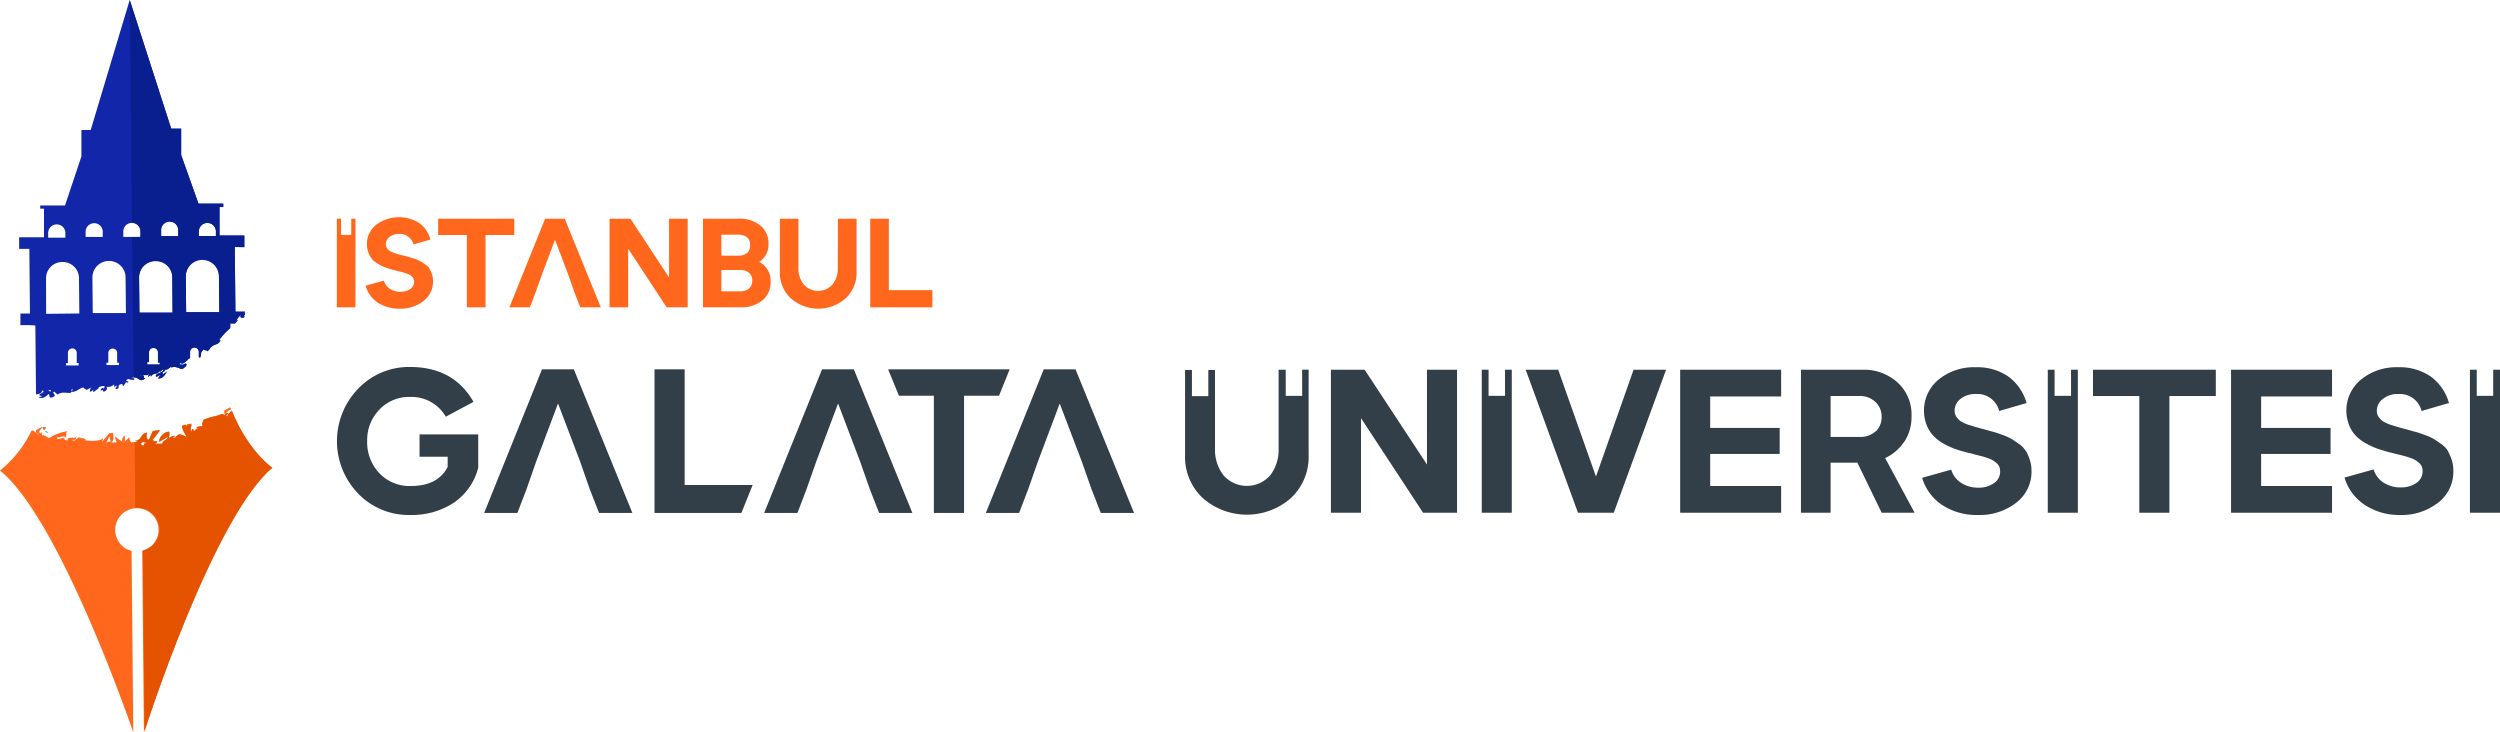 <svg xmlns="http://www.w3.org/2000/svg" viewBox="0 0 411.52 120.53"><defs><style>.cls-1{fill:#009fe3;}.cls-2{fill:#1226aa;}.cls-3{fill:#ff671d;}.cls-4{fill:#e65300;}.cls-5{fill:#0a1f8f;}.cls-6{fill:#323e48;}</style></defs><title>Varlık 1</title><g id="katman_2" data-name="katman 2"><g id="katman_1-2" data-name="katman 1"><path class="cls-1" d="M7.91,71.2A.81.81,0,0,0,7.43,71c.17.17.34.26.48.16"/><path class="cls-1" d="M7.52,70.35l-.42-.09L7,70.41c.08.12.16.25.25.36a.91.91,0,0,0,.32-.42"/><path class="cls-1" d="M6.82,70.21l0,.09.13,0-.18,0"/><path class="cls-1" d="M29.87,60.19c.24-.31.67-.85,1-.81v-.46c-.36.2-.72.4-1.08.58a1.13,1.13,0,0,0,.08.69"/><path class="cls-2" d="M5.82,53.58l.11,11.34c.5-.07,1-.15,1-.67.53.36.06.24-.52.79l.55.24c-.21.06-.39,0-.61.13.73.36,1.32-.25,1.66-.56.28.12-.12.79.61.54,1-.31-.29-.72.33-.91l.52.47c.75-.52,1.4-.24,2.09-.27a.46.46,0,0,0,.24-.2h0l0-.06c0-.17-.19-.31.2-.37l-.2.37a.13.13,0,0,1,0,.06c.76.14,1.42-.75,2-.68-.1.13.37.27.47.39l.9-.51c-.4.22-.32.52-.35.82.3-.08.41-.27.62-.35-.11.13-.22.26,0,.36.31-.22.61-.45.91-.7a.54.54,0,0,0-.29,0c.25-.06.76-.38,1.17-.22,0,.13-.1.26-.11.38-.38-.25-.49.07-.59.33.69-.22.19,0,.57.17.49-.13.61-.57.42-.79a1.5,1.5,0,0,0,1.27-.41v.43c.17-.08.33-.18.49-.27l-.3.61c1.07,0,0-.74,1.16-.82l.1.35c.4-.25.37-.88.82-.55.35-.32-.84-.3.1-.64a1.7,1.7,0,0,0,.91.14c.25-.26-.36-.34-.54-.23,1.37-.63,1.27.9,2.4,0-.52-.1.14-.78-.89-.43.41-.37,1.14.19,1.51-.38l-.17.56c.19-.06.34-.3.41-.39l.09.35c.4-.83,1.28-.16,1.34-1.07,0,.7.45-.21.78-.1-.31.67-1.47.57-1.31,1.16.3.08.41-.28.71-.2.12-.14.2-.19.05,0h-.05a1.37,1.37,0,0,0-.33.52c.94,0,1.12-.83,1.53-1.18l-.78.49c-.16-.58.33-.26.39-.8.54.12.67-.45,1.09-.42-.09,0-.07.09-.16.13.9-.4,1.55.33,1.93.17s.9-.73.54-.83c.21-.29-1.1.75-.94-.2.75.45.87-.38,1.63-.73v-1a.73.73,0,0,1,.72-.73.71.71,0,0,1,.73.71v.86l.21.11c.33-.94-.13-.57.65-1.47-.2.39.62.09.48.42a1.26,1.26,0,0,0,.59-.68v.06c.86-.8,1-.25,1.66-1.15L36.05,56A11.87,11.87,0,0,1,37.9,54v-.76h.79a6.8,6.8,0,0,0,.5-.59l-.45.24c.17,0,.48-.84.95-1,0,0,.05-.06.08,0l-.08,0c0,.07-.09.23-.16.28a.6.6,0,0,0,.73,0l-.13-.3.19,0v-.28c-.08,0-.13-.09,0-.23v-.06H38.75l-.1-10.64,1.57,0,0-1.91-4.09,0,0-4.71h.62v-.54l-4.08,0-2.85-8,0-4.34H28.18L21.35,0,14.93,21.4H13.4l0,4.35-2.7,8.07-4.08,0v.53h.62l0,4.71-4.09,0,0,1.91H4.83l.1,10.64-1.57,0,0,1.91,1.57,0M32.73,38a1.41,1.41,0,0,1,2.81,0v.88l-2.82,0Zm-2.15,7.52a2.73,2.73,0,0,1,5.46,0l.06,5.93-5.46,0Zm-11,14.57-2.06,0v-.39h.31l0-1.68a.73.73,0,0,1,1.45,0l0,1.68h.31ZM26.29,60l-2.06,0v-.4h.3V58a.71.71,0,0,1,.71-.73A.72.72,0,0,1,26,58l0,1.68h.31Zm.23-22a1.41,1.41,0,1,1,2.81,0v.87l-2.81,0ZM25.6,43a2.66,2.66,0,0,1,2.76,2.56l.05,5.93-5.46,0-.06-5.93A2.66,2.66,0,0,1,25.6,43M20.3,38.1a1.41,1.41,0,1,1,2.82,0V39l-2.82,0Zm.37,7.58.06,5.85-5.46,0-.06-5.85a2.73,2.73,0,0,1,5.46,0m-6.58-7.52a1.41,1.41,0,0,1,1.4-1.42,1.4,1.4,0,0,1,1.42,1.39V39L14.1,39Zm-1.16,22-2.06,0v-.39h.31l0-1.68a.74.74,0,0,1,.72-.74.73.73,0,0,1,.73.72v1.68h.32Zm-5-21.92a1.42,1.42,0,0,1,2.83,0v.88l-2.83,0Zm-.35,7.51a2.66,2.66,0,0,1,2.7-2.62A2.67,2.67,0,0,1,13,45.68l.06,5.92-5.47.06Zm.76,18.45c.11.55-.2,0-.61.13.2,0,.41-.13.61-.13"/><path class="cls-3" d="M7.52,70.35l-.22,0-.11,0-.09,0L7,70.41c.08.12.16.25.25.36a.91.91,0,0,0,.32-.42"/><path class="cls-3" d="M6.82,70.21l0,.09.13,0-.18,0"/><path class="cls-3" d="M37,68.25c.26-.33.74-.93,1.07-.79-.05-.14-.11-.27-.16-.42l-.26.13c-.24.14-.48.27-.73.39a1.31,1.31,0,0,0,.08.69"/><path class="cls-3" d="M38.14,67.59c-.28.35-.8.74-.71,1-.63-.28.63-.5-.07-.64-.26.14-.29.36-.37.5.07-.29-.4-.21-.53-.29-.86.38-1.45.39-2.39.72,0,0,.07,0,0,0h0l0,0-.27.1h0l-.29.11c-.21.4-.31.88-.13,1-.55.21-.65,0-1.08.28.91.22-.18,0-.11.48-.47.21-.24-.18-.5-.23-.06.07-.21.29-.18.43a.61.61,0,0,0,.33.1c-.23,0-.32,0-.33-.1-.36-.25.12-.93-.06-1.32l-.73.2.05.18-.14,0,0-.2-.71.19a4,4,0,0,0,.76,1.66c0,.3-.56-.2-.78-.18-.75-.33-.89.6-1.47.53.12-.11.23-.24.35-.36-.11-.09-.86.21-1,.4,0-.16.24-.93,0-1.09-.95.08-1.7,1.17-1.57,1.65.47-.24.93-.52,1.39-.77.13.41-1,.6-.84,1.1-.47,0-.94,0-1.4,0,.17,0,.68-.23.44-.43-.58.1-.31,0-.73-.18a10.1,10.1,0,0,0,1.08-1.39l.15-.25-1.13.16c-.31.58-.53,1.19-.64,1.44-.54,0-.44-1-.34-1.16-1,0-.89,1.36-1.95,1.32l.41.17c-.24.11-1.16,0-1.05.13-.22-.23-.43-.79-.21-1l-.89.89c.13-.1,0-.82.07-1-.36,0-.61.86-.37,1-.74-.51-.55-.23-1.14-.85-.21.06,0,.78.18.86a1.29,1.29,0,0,1-1,0,0,0,0,0,1,0,0v0c-.25-.09-.43-.15-.78.25l.54-1.2.24,1h0c.56-.22.46-.91.39-1.51H18l-1.21,1.46A4.91,4.91,0,0,0,17,72c-.16.66-2.14.64-3.09.46h.15c.21-.2-.59-.46-1-.27.07-.12.14-.08.28-.07-.58-.55-.93.9-1.52.25.58.14.73-.12.73-.38-.51.2-1.59-.21-1.46.58-.29-.2-.58-.14-.5-.52l-1.25.27c.1-.06.2-.27-.13-.38.65.21,1.39-.4,1.67.14.08-.47-.13-.75.23-1.1a7.43,7.43,0,0,0-3,1.13l-1.06-.54-.09.2-.1-.57c-.15.1-.27.18-.29.13s0-.12.11-.18a.57.57,0,0,0-.31.07.51.51,0,0,0,0,.21c-.11-.09-.1-.16,0-.21A1.48,1.48,0,0,1,7,70.41l-.07-.11c-.6.24-1.3.54-.89,1l.39.29A1.35,1.35,0,0,1,6,71.29l-.58-.45-.25.1A19,19,0,0,1,0,77.46C9.35,85,20.46,116.27,21.94,120.53l-.28-29.84a3.57,3.57,0,1,1,1.75,0l.28,29.84C25.1,116.23,35.62,84.75,44.83,77c0,0-4-2.7-6.69-9.45M24.09,73c-.65-.17-.06.44-.77.31-.23-.49,0-.4.39-.62a.8.8,0,0,1,.2-.14,1.21,1.21,0,0,1-.2.14c-.15.17.52.12.38.31"/><path class="cls-3" d="M7.91,71.2A.81.81,0,0,0,7.43,71c.17.17.34.26.48.16"/><path class="cls-4" d="M38.14,67.59c-.29.34-.8.74-.71,1-.63-.28.63-.5-.08-.64-.25.14-.28.36-.36.5.07-.29-.4-.21-.53-.29-.86.38-1.45.39-2.39.72,0,0,.07,0,0,0h0l0,0-.26.1h0l-.29.11c-.2.4-.31.88-.13,1-.55.21-.65,0-1.08.28.91.22-.18,0-.11.48-.47.21-.24-.18-.5-.23-.06.07-.21.29-.18.43a.61.61,0,0,0,.33.1c-.23,0-.32,0-.33-.1-.36-.25.12-.93-.06-1.32l-.73.2.05.18-.14,0,0-.2-.71.19a4.08,4.08,0,0,0,.76,1.66c0,.3-.56-.2-.78-.18-.75-.33-.89.6-1.47.53.12-.11.23-.24.35-.36-.11-.09-.86.21-1,.4,0-.16.24-.93,0-1.09-.95.08-1.7,1.17-1.57,1.65.47-.24.93-.52,1.39-.77.13.41-1,.6-.84,1.1-.47,0-.94,0-1.4,0,.17,0,.69-.23.44-.43-.58.1-.31,0-.73-.18a10.1,10.1,0,0,0,1.08-1.39l.15-.25-1.13.16c-.31.58-.53,1.19-.64,1.44-.54,0-.44-1-.34-1.16-1,0-.89,1.36-1.95,1.32l.41.17a1.67,1.67,0,0,1-.5.05l.1,10.82.32,0a3.55,3.55,0,0,1,.94,7l.28,29.84C25.1,116.23,35.62,84.75,44.83,77c0,0-4-2.71-6.69-9.45M23.32,73.31c-.23-.49,0-.4.39-.62-.15.17.52.12.38.31-.65-.17-.06.44-.77.31"/><path class="cls-5" d="M22,62.5h0c.09-.1.05-.16,0-.21Z"/><path class="cls-5" d="M40.22,40.7l0-1.91-4.09,0,0-4.71h.62v-.54l-4.08,0-2.85-8,0-4.34H28.18L21.36,0l.35,36.66a1.41,1.41,0,0,1,1.41,1.4V39l-1.4,0L22,62.13c.85-.09.92.92,1.89.16-.52-.1.14-.78-.89-.43.41-.37,1.14.19,1.51-.38l-.17.56c.19-.06.34-.3.41-.39l.09.35c.4-.83,1.28-.16,1.34-1.07,0,.7.45-.21.78-.1-.31.67-1.47.57-1.31,1.16.3.08.41-.28.71-.2.12-.14.2-.19.05,0h-.05a1.37,1.37,0,0,0-.33.52c.94,0,1.12-.83,1.53-1.18l-.78.49c-.16-.58.33-.26.39-.8.54.11.67-.45,1.09-.42-.09,0-.07.09-.16.13.9-.4,1.55.33,1.93.17s.9-.73.54-.83c.21-.29-1.1.75-.94-.2.75.45.87-.38,1.63-.73v-1a.73.73,0,0,1,.72-.73.71.71,0,0,1,.73.71v.86l.21.11c.33-.94-.13-.57.65-1.47-.2.39.62.09.48.42a1.26,1.26,0,0,0,.59-.68v.06c.86-.8,1-.25,1.66-1.16L36.05,56A11.87,11.87,0,0,1,37.9,54v-.76h.79a6.8,6.8,0,0,0,.5-.59l-.45.24c.17,0,.48-.84.95-1,0,.07-.09.23-.16.28a.6.6,0,0,0,.73,0l-.13-.3.19,0v-.28c-.08,0-.13-.09,0-.23v-.06H38.75l-.1-10.64ZM26.29,60l-2.06,0v-.4h.3V58a.71.71,0,0,1,.71-.73A.72.72,0,0,1,26,58l0,1.68h.31Zm2.12-8.56-5.46,0-.06-5.93a2.74,2.74,0,0,1,5.47,0Zm.93-12.57-2.81,0V38a1.41,1.41,0,1,1,2.81,0Zm3.39-.9a1.41,1.41,0,0,1,2.81,0v.88l-2.82,0Zm3.37,13.4-5.46,0-.06-5.93a2.73,2.73,0,0,1,5.46,0Z"/><path class="cls-3" d="M70.75,44.27a2.24,2.24,0,0,0-.68-.7c-.32-.22-.57-.4-.76-.51a5.32,5.32,0,0,0-.92-.41c-.42-.15-.71-.25-.88-.29l-.89-.25L66.11,42l-.52-.14-.47-.15a2.56,2.56,0,0,1-.46-.16l-.37-.17a2,2,0,0,1-.33-.23c-.08-.08-.15-.17-.23-.26a1,1,0,0,1-.16-.31,1.16,1.16,0,0,1-.06-.38,1.51,1.51,0,0,1,.6-1.19,2.38,2.38,0,0,1,1.59-.5,2.29,2.29,0,0,1,2.36,1.73l2.79-.81A5,5,0,0,0,69,36.7a6.26,6.26,0,0,0-7.08.31,3.93,3.93,0,0,0-1.52,3.16,3.83,3.83,0,0,0,.28,1.51,3.56,3.56,0,0,0,.69,1.11,4.7,4.7,0,0,0,1.08.78,9.86,9.86,0,0,0,1.2.54c.36.12.79.25,1.29.37l.68.17.69.18a5.5,5.5,0,0,1,.57.18,3.21,3.21,0,0,1,.54.22c.11.07.23.17.38.29a1,1,0,0,1,.29.38,1.45,1.45,0,0,1-.55,1.67,2.73,2.73,0,0,1-1.64.46,3.07,3.07,0,0,1-1.72-.49,2.49,2.49,0,0,1-1-1.35l-3,.84a5,5,0,0,0,2,2.78,6.38,6.38,0,0,0,3.62,1,6.08,6.08,0,0,0,3.9-1.25,4,4,0,0,0,1.58-3.27,3.54,3.54,0,0,0-.18-1.14,4.37,4.37,0,0,0-.4-.89"/><polygon class="cls-3" points="84.65 36 72.12 36 72.12 38.69 76.85 38.69 76.85 50.59 79.92 50.59 79.92 38.69 84.65 38.69 84.65 36"/><polygon class="cls-3" points="110.13 45.67 103.78 36 100.34 36 100.34 50.59 103.4 50.59 103.4 40.94 109.74 50.59 113.2 50.59 113.2 36 110.13 36 110.13 45.67"/><path class="cls-3" d="M125,43.09a3.36,3.36,0,0,0,1.5-2.92,3.76,3.76,0,0,0-1.34-3.05A5.35,5.35,0,0,0,121.57,36h-5.85V50.59h6.21a5.46,5.46,0,0,0,3.54-1.12,3.77,3.77,0,0,0,1.38-3.07,3.53,3.53,0,0,0-1.9-3.31m-6.21-4.46h2.83a2.19,2.19,0,0,1,1.36.4,1.56,1.56,0,0,1,.54,1.33,1.54,1.54,0,0,1-.54,1.32,2.2,2.2,0,0,1-1.36.41h-2.83Zm4.5,8.91a2.31,2.31,0,0,1-1.39.42h-3.11V44.44h3.11a2.25,2.25,0,0,1,1.39.43,1.52,1.52,0,0,1,.58,1.32,1.57,1.57,0,0,1-.58,1.35"/><path class="cls-3" d="M137.91,44.09a4.24,4.24,0,0,1-.85,2.71,3.18,3.18,0,0,1-4.78,0,4.24,4.24,0,0,1-.85-2.71V36h-3.06v8.69a5.75,5.75,0,0,0,1.82,4.43,6.83,6.83,0,0,0,9,0A5.75,5.75,0,0,0,141,44.69V36h-3.07Z"/><polygon class="cls-3" points="146.31 47.76 146.31 36 143.25 36 143.25 50.59 153.48 50.59 153.48 47.76 146.31 47.76"/><polygon class="cls-3" points="89.73 36 83.85 50.59 87.23 50.59 88.14 48.19 89.13 45.4 91.34 39.52 91.38 39.52 93.61 45.4 94.58 48.19 95.52 50.59 98.9 50.59 92.96 36 89.73 36"/><polygon class="cls-3" points="57.82 38.67 56.14 38.67 56.14 36 55.45 36 55.45 50.59 58.51 50.59 58.51 36 57.82 36 57.82 38.67"/><path class="cls-6" d="M69.06,75.18h4.63v1.69C72.56,79,70.54,80,67.61,80a6.84,6.84,0,0,1-5.17-2.11,7.38,7.38,0,0,1-2-5.32,7.14,7.14,0,0,1,2-5.13,6.67,6.67,0,0,1,5.06-2.1,6.51,6.51,0,0,1,5.88,3.25l4.56-2.44q-3.27-5.73-10.4-5.74A11.55,11.55,0,0,0,58.94,64a12.42,12.42,0,0,0,0,17.23,11.54,11.54,0,0,0,8.6,3.54,12.58,12.58,0,0,0,7.13-2A9.93,9.93,0,0,0,78.72,77V71.5H69.06Z"/><polygon class="cls-6" points="89.22 60.79 79.7 84.43 85.17 84.43 86.66 80.55 88.24 76.02 91.82 66.5 91.89 66.5 95.51 76.02 97.09 80.55 98.61 84.43 104.09 84.43 94.46 60.79 89.22 60.79"/><polygon class="cls-6" points="135.32 60.79 125.79 84.43 131.27 84.43 132.75 80.55 134.34 76.02 137.92 66.5 137.99 66.5 141.6 76.02 143.19 80.55 144.71 84.43 150.18 84.43 140.55 60.79 135.32 60.79"/><polygon class="cls-6" points="171.81 60.79 162.28 84.43 167.75 84.43 169.24 80.55 170.83 76.02 174.41 66.5 174.47 66.5 178.09 76.02 179.68 80.55 181.2 84.43 186.67 84.43 177.04 60.79 171.81 60.79"/><polygon class="cls-6" points="112.7 60.79 107.74 60.79 107.74 84.43 122.04 84.43 123.89 79.84 112.7 79.84 112.7 60.79"/><polygon class="cls-6" points="166.2 60.79 146.19 60.79 147.97 65.14 153.72 65.14 153.72 84.43 158.69 84.43 158.69 65.14 164.45 65.14 166.2 60.79"/><polygon class="cls-6" points="234.89 76.46 224.63 60.86 219.08 60.86 219.08 84.4 224.03 84.4 224.03 68.83 234.25 84.4 239.84 84.4 239.84 60.86 234.89 60.86 234.89 76.46"/><polygon class="cls-6" points="262.71 78.45 256.49 60.86 251.14 60.86 259.75 84.4 265.64 84.4 274.25 60.86 268.9 60.86 262.71 78.45"/><polygon class="cls-6" points="276.57 84.4 293.19 84.4 293.19 80 281.51 80 281.51 74.72 292.95 74.72 292.95 70.44 281.51 70.44 281.51 65.26 293.19 65.26 293.19 60.86 276.57 60.86 276.57 84.4"/><path class="cls-6" d="M313.47,72.71a7.39,7.39,0,0,0,1.18-4.19,7.1,7.1,0,0,0-2.34-5.6,8.2,8.2,0,0,0-5.63-2.06H296.45V84.4h4.88V76.16h4.41l4,8.24h5.42l-4.85-9a7.54,7.54,0,0,0,3.13-2.68M308.73,71a3.62,3.62,0,0,1-2.56.92h-4.84V65.19h4.84a3.55,3.55,0,0,1,2.56,1,3.25,3.25,0,0,1,1,2.45,3.17,3.17,0,0,1-1,2.41"/><path class="cls-6" d="M333.43,74.19a3.86,3.86,0,0,0-1.1-1.12c-.51-.36-.92-.64-1.23-.83a9,9,0,0,0-1.48-.65c-.67-.25-1.15-.41-1.42-.48s-.75-.2-1.44-.4l-.83-.22-.84-.23-.75-.24a6.08,6.08,0,0,1-.74-.25,6.21,6.21,0,0,1-.59-.29,1.87,1.87,0,0,1-.54-.37,4,4,0,0,1-.37-.42,1.62,1.62,0,0,1-.27-.5,1.92,1.92,0,0,1-.08-.61,2.4,2.4,0,0,1,.95-1.91,3.87,3.87,0,0,1,2.58-.81,3.68,3.68,0,0,1,3.8,2.79l4.51-1.31a8.17,8.17,0,0,0-3-4.36,9.07,9.07,0,0,0-5.38-1.53,9.18,9.18,0,0,0-6.06,2,6.6,6.6,0,0,0-2,7.53,5.39,5.39,0,0,0,1.13,1.78A7,7,0,0,0,320,73.07a13.05,13.05,0,0,0,1.94.87c.58.2,1.27.4,2.08.61.2,0,.57.13,1.09.27l1.11.28c.22.06.53.15.93.29a4.29,4.29,0,0,1,.87.37,5.49,5.49,0,0,1,.61.45,1.68,1.68,0,0,1,.47.62,2.13,2.13,0,0,1,.14.78,2.26,2.26,0,0,1-1,1.91,4.32,4.32,0,0,1-2.65.75,5,5,0,0,1-2.78-.79,4,4,0,0,1-1.63-2.17l-4.78,1.34a8.1,8.1,0,0,0,3.32,4.49,10.21,10.21,0,0,0,5.83,1.63,9.78,9.78,0,0,0,6.31-2,6.39,6.39,0,0,0,2.54-5.28,5.75,5.75,0,0,0-.29-1.83,7.31,7.31,0,0,0-.64-1.45"/><polygon class="cls-6" points="344.52 65.19 352.15 65.19 352.15 84.4 357.1 84.4 357.1 65.19 364.74 65.19 364.74 60.86 344.52 60.86 344.52 65.19"/><polygon class="cls-6" points="367.25 84.4 383.87 84.4 383.87 80 372.2 80 372.2 74.72 383.63 74.72 383.63 70.44 372.2 70.44 372.2 65.26 383.87 65.26 383.87 60.86 367.25 60.86 367.25 84.4"/><path class="cls-6" d="M402.93,74.19a4,4,0,0,0-1.11-1.12c-.51-.36-.92-.64-1.23-.83a8.59,8.59,0,0,0-1.48-.65q-1-.37-1.41-.48c-.27-.06-.76-.2-1.45-.4l-.83-.22-.83-.23-.76-.24a6.76,6.76,0,0,1-.74-.25,6.21,6.21,0,0,1-.59-.29,2,2,0,0,1-.54-.37,4,4,0,0,1-.37-.42,1.62,1.62,0,0,1-.27-.5,2.25,2.25,0,0,1-.08-.61,2.41,2.41,0,0,1,1-1.91,3.84,3.84,0,0,1,2.57-.81,3.67,3.67,0,0,1,3.8,2.79l4.51-1.31a8.12,8.12,0,0,0-3-4.36,9.07,9.07,0,0,0-5.38-1.53,9.18,9.18,0,0,0-6.06,2,6.6,6.6,0,0,0-2,7.53,5.56,5.56,0,0,0,1.13,1.78,7.25,7.25,0,0,0,1.73,1.27,13.05,13.05,0,0,0,1.94.87c.58.2,1.27.4,2.08.61l1.1.27,1.11.28c.21.06.52.15.92.29a4,4,0,0,1,.87.37,5.49,5.49,0,0,1,.61.45,1.68,1.68,0,0,1,.47.62,2.13,2.13,0,0,1,.14.78,2.27,2.27,0,0,1-1,1.91,4.37,4.37,0,0,1-2.66.75,5,5,0,0,1-2.78-.79,4,4,0,0,1-1.63-2.17l-4.78,1.34a8.1,8.1,0,0,0,3.32,4.49A10.22,10.22,0,0,0,395,84.77a9.77,9.77,0,0,0,6.3-2,6.39,6.39,0,0,0,2.54-5.28,5.75,5.75,0,0,0-.28-1.83,8.69,8.69,0,0,0-.64-1.45"/><polygon class="cls-6" points="247.74 65.16 245.03 65.16 245.03 60.86 243.91 60.86 243.91 84.4 248.85 84.4 248.85 60.86 247.74 60.86 247.74 65.16"/><path class="cls-6" d="M214.35,65.16h-2.71v-4.3h-1.17v13a6.89,6.89,0,0,1-1.37,4.37,5.12,5.12,0,0,1-7.71,0A6.84,6.84,0,0,1,200,73.91v-13h-1.1v4.3H196.2v-4.3h-1.13v14A9.25,9.25,0,0,0,198,82a11,11,0,0,0,14.48,0,9.28,9.28,0,0,0,2.93-7.15v-14h-1.07Z"/><polygon class="cls-6" points="340.91 65.16 338.2 65.16 338.2 60.86 337.08 60.86 337.08 84.4 342.03 84.4 342.03 60.86 340.91 60.86 340.91 65.16"/><polygon class="cls-6" points="410.4 60.86 410.4 65.16 407.69 65.16 407.69 60.86 406.57 60.86 406.57 84.4 411.52 84.4 411.52 60.86 410.4 60.86"/></g></g></svg>